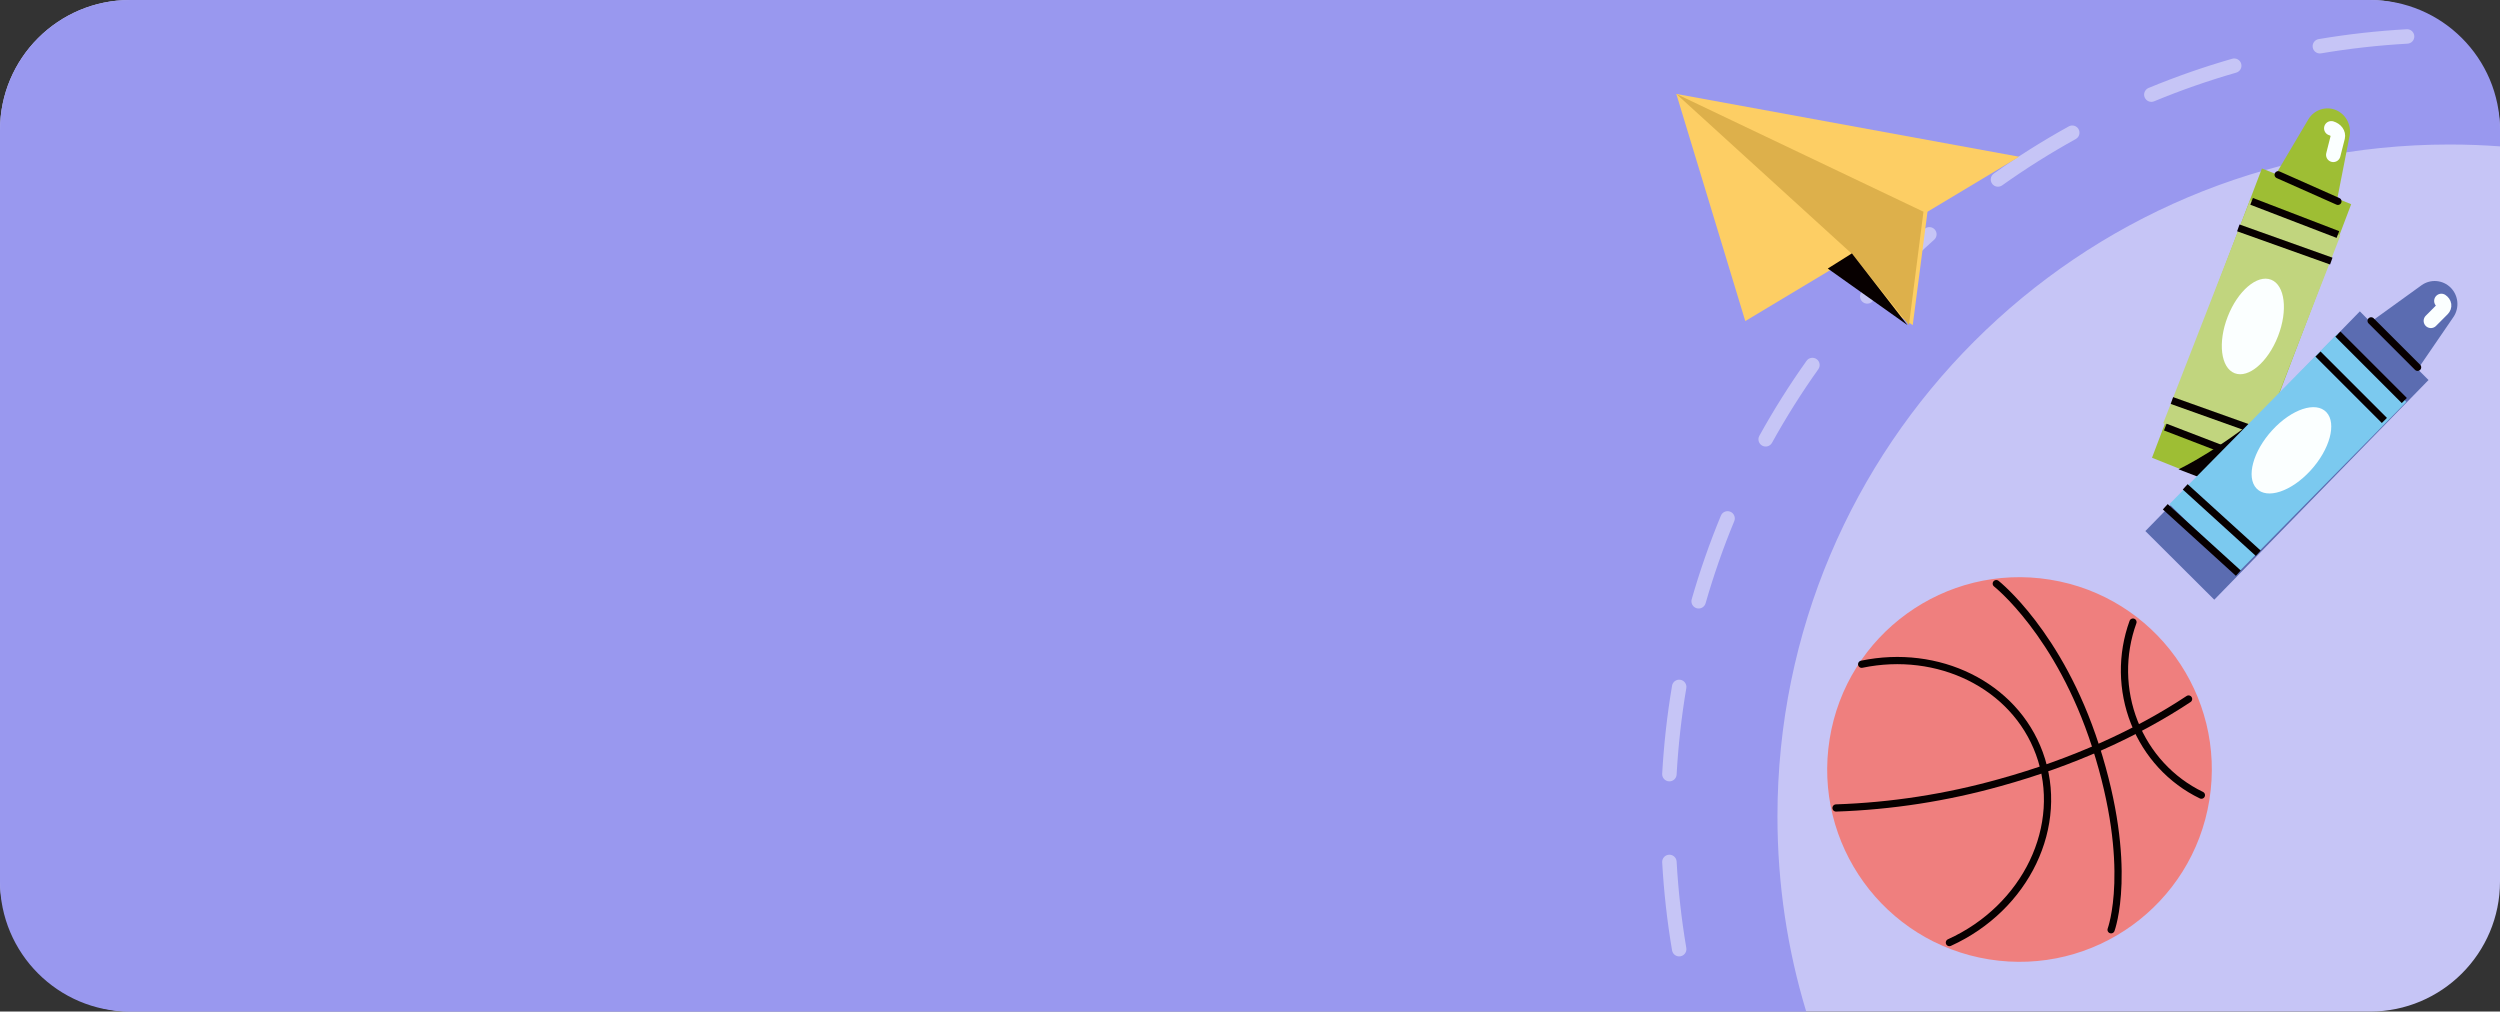 <svg width="346" height="140" viewBox="0 0 346 140" fill="none" xmlns="http://www.w3.org/2000/svg">
<rect x="0" y="0" width="346" height="140" fill="#333333" stroke="none"/>
<rect width="346" height="140" rx="18" fill="#C6C5F6"/>
<path fill-rule="evenodd" clip-rule="evenodd" d="M0 18C0 8.059 8.059 0 18 0H328C337.941 0 346 8.059 346 18V20.259C343.689 20.087 341.355 20 339 20C287.638 20 246 61.638 246 113C246 122.39 247.392 131.455 249.98 140H18C8.059 140 0 131.941 0 122V18ZM257.684 40.358C259.04 38.843 260.446 37.357 261.901 35.901C263.357 34.446 264.843 33.04 266.358 31.684C266.769 31.316 267.402 31.351 267.77 31.762C268.138 32.174 268.103 32.806 267.692 33.174C266.204 34.506 264.745 35.886 263.316 37.316C261.886 38.745 260.506 40.204 259.174 41.692C258.806 42.103 258.174 42.138 257.762 41.77C257.351 41.401 257.316 40.769 257.684 40.358ZM275.703 25.42C275.383 24.97 275.489 24.346 275.939 24.026C279.299 21.636 282.765 19.458 286.317 17.493C286.8 17.225 287.409 17.4 287.676 17.884C287.943 18.367 287.768 18.975 287.285 19.243C283.799 21.172 280.397 23.309 277.098 25.656C276.648 25.976 276.023 25.87 275.703 25.42ZM251.42 49.703C251.871 50.023 251.976 50.648 251.656 51.098C249.309 54.397 247.172 57.799 245.243 61.285C244.976 61.768 244.367 61.943 243.884 61.676C243.401 61.408 243.226 60.8 243.493 60.317C245.458 56.765 247.636 53.299 250.026 49.939C250.346 49.489 250.97 49.383 251.42 49.703ZM239.479 70.822C239.989 71.033 240.232 71.618 240.021 72.129C238.479 75.854 237.157 79.649 236.053 83.494C235.9 84.025 235.346 84.331 234.816 84.179C234.285 84.026 233.978 83.473 234.13 82.942C235.255 79.025 236.602 75.159 238.173 71.364C238.384 70.854 238.969 70.611 239.479 70.822ZM296.822 13.479C296.611 12.969 296.854 12.384 297.364 12.173C301.16 10.602 305.026 9.255 308.942 8.13C309.473 7.978 310.027 8.285 310.179 8.816C310.331 9.346 310.025 9.9 309.494 10.053C305.649 11.157 301.854 12.479 298.129 14.021C297.618 14.232 297.034 13.989 296.822 13.479ZM232.565 94.081C233.11 94.173 233.477 94.689 233.385 95.233C232.714 99.198 232.268 103.192 232.044 107.197C232.013 107.749 231.541 108.171 230.99 108.14C230.438 108.109 230.016 107.637 230.047 107.086C230.275 103.007 230.73 98.938 231.413 94.9C231.505 94.356 232.021 93.989 232.565 94.081ZM320.081 6.565C319.989 6.021 320.356 5.505 320.9 5.412C324.938 4.73 329.007 4.275 333.086 4.047C333.637 4.016 334.109 4.438 334.14 4.99C334.171 5.541 333.749 6.013 333.197 6.044C329.192 6.268 325.198 6.714 321.234 7.384C320.689 7.477 320.173 7.11 320.081 6.565ZM230.99 118.294C231.541 118.263 232.013 118.685 232.044 119.236C232.268 123.241 232.714 127.236 233.385 131.2C233.477 131.745 233.11 132.261 232.565 132.353C232.021 132.445 231.505 132.078 231.413 131.534C230.73 127.496 230.275 123.427 230.047 119.348C230.016 118.797 230.438 118.325 230.99 118.294Z" fill="#9998EF"/>
<path d="M323.483 27.484L325.19 18.77C325.318 18.038 325.194 17.282 324.839 16.633C324.484 15.984 323.92 15.482 323.244 15.212C322.568 14.946 321.823 14.93 321.137 15.166C320.45 15.401 319.865 15.875 319.481 16.505L314.992 24.09L313.047 23.317L297.836 63.352L310.207 68.297L325.404 28.263L323.483 27.484Z" fill="#9EBE34"/>
<path d="M322.648 17.757C322.961 17.851 323.221 18.025 323.384 18.25C323.548 18.476 323.604 18.738 323.544 18.991L322.926 21.432" stroke="#FBFFFF" stroke-width="2" stroke-linecap="round" stroke-linejoin="round"/>
<path d="M323.91 32.59L311.404 27.719L299.387 58.575L311.892 63.445L323.91 32.59Z" fill="#C1D57E"/>
<path d="M311.621 27.865L323.567 32.459" stroke="#070000" stroke-miterlimit="10"/>
<path d="M322.648 36.135L309.783 31.54" stroke="#070000" stroke-miterlimit="10"/>
<path d="M300.594 55.433L313.459 60.027" stroke="#070000" stroke-miterlimit="10"/>
<path d="M311.62 63.703L299.674 59.108" stroke="#070000" stroke-miterlimit="10"/>
<path d="M315.297 24.189L323.567 27.865" stroke="#070000" stroke-linecap="round" stroke-linejoin="round"/>
<path d="M315.277 46.537C316.669 42.963 316.239 39.458 314.316 38.709C312.393 37.96 309.706 40.251 308.314 43.825C306.922 47.4 307.352 50.905 309.274 51.654C311.197 52.403 313.884 50.112 315.277 46.537Z" fill="#FBFFFF"/>
<path d="M301.512 64.953C301.512 64.953 307.649 62.097 315.296 55.433L310.216 68.297L301.512 64.953Z" fill="#070000"/>
<path d="M334.611 51.1L339.581 43.84C339.986 43.223 340.166 42.484 340.09 41.749C340.015 41.013 339.69 40.327 339.169 39.807C338.649 39.289 337.966 38.969 337.238 38.904C336.51 38.839 335.783 39.032 335.18 39.45L328.076 44.578L326.605 43.091L296.918 73.498L306.455 83L336.108 52.593L334.611 51.1Z" fill="#5B6CB1"/>
<path d="M337.885 41.649C338.098 41.794 338.232 41.986 338.263 42.193C338.293 42.4 338.219 42.608 338.052 42.78L336.432 44.405" stroke="#FBFFFF" stroke-width="2" stroke-linecap="round" stroke-linejoin="round"/>
<path d="M333.044 55.619L323.486 46.198L300.24 69.779L309.797 79.201L333.044 55.619Z" fill="#7BC9EF"/>
<path d="M323.566 46.243L332.756 55.432" stroke="#070000" stroke-miterlimit="10"/>
<path d="M330 58.189L320.811 49" stroke="#070000" stroke-miterlimit="10"/>
<path d="M302.432 67.379L312.54 76.568" stroke="#070000" stroke-miterlimit="10"/>
<path d="M309.782 79.324L299.674 70.135" stroke="#070000" stroke-miterlimit="10"/>
<path d="M328.162 44.406L334.595 50.838" stroke="#070000" stroke-linecap="round" stroke-linejoin="round"/>
<path d="M319.774 65.125C317.107 68.035 313.757 69.146 312.299 67.6C310.84 66.053 311.811 62.44 314.493 59.525C317.175 56.61 320.516 55.504 321.974 57.05C323.432 58.597 322.447 62.21 319.774 65.125Z" fill="#FBFFFF"/>
<path d="M305.777 110.723C308.109 96.21 298.235 82.555 283.723 80.223C269.211 77.891 255.555 87.764 253.223 102.277C250.891 116.789 260.765 130.445 275.277 132.777C289.789 135.109 303.445 125.235 305.777 110.723Z" fill="#EF7F7E"/>
<path d="M257.654 91.932C268.208 89.73 278.762 94.778 282.244 104.255C285.924 114.28 280.383 125.656 269.796 130.454" stroke="#070000" stroke-linecap="round" stroke-linejoin="round"/>
<path d="M304.673 110.05C300.464 108.021 297.151 104.428 295.396 99.988C293.64 95.548 293.571 90.588 295.203 86.097" stroke="#070000" stroke-linecap="round" stroke-linejoin="round"/>
<path d="M302.898 96.743C295.776 101.464 286.837 105.533 276.796 108.307C269.399 110.385 261.781 111.565 254.105 111.824" stroke="#070000" stroke-linecap="round" stroke-linejoin="round"/>
<path d="M276.285 80.774C276.285 80.774 285.005 87.617 290.037 103.278C295.411 120.017 292.175 128.68 292.175 128.68" stroke="#070000" stroke-linecap="round" stroke-linejoin="round"/>
<path d="M253.415 37.312L241.547 44.437L232.001 13L279.449 21.694L266.766 29.303L264.722 45L253.415 37.312Z" fill="#FDCE64"/>
<path d="M266.207 29.303L232 13L256.436 35.252L264.196 45L266.207 29.303Z" fill="#DDB04B"/>
<path d="M252.966 37.167L256.304 35.069L264 45L252.966 37.167Z" fill="#070000"/>
</svg>
